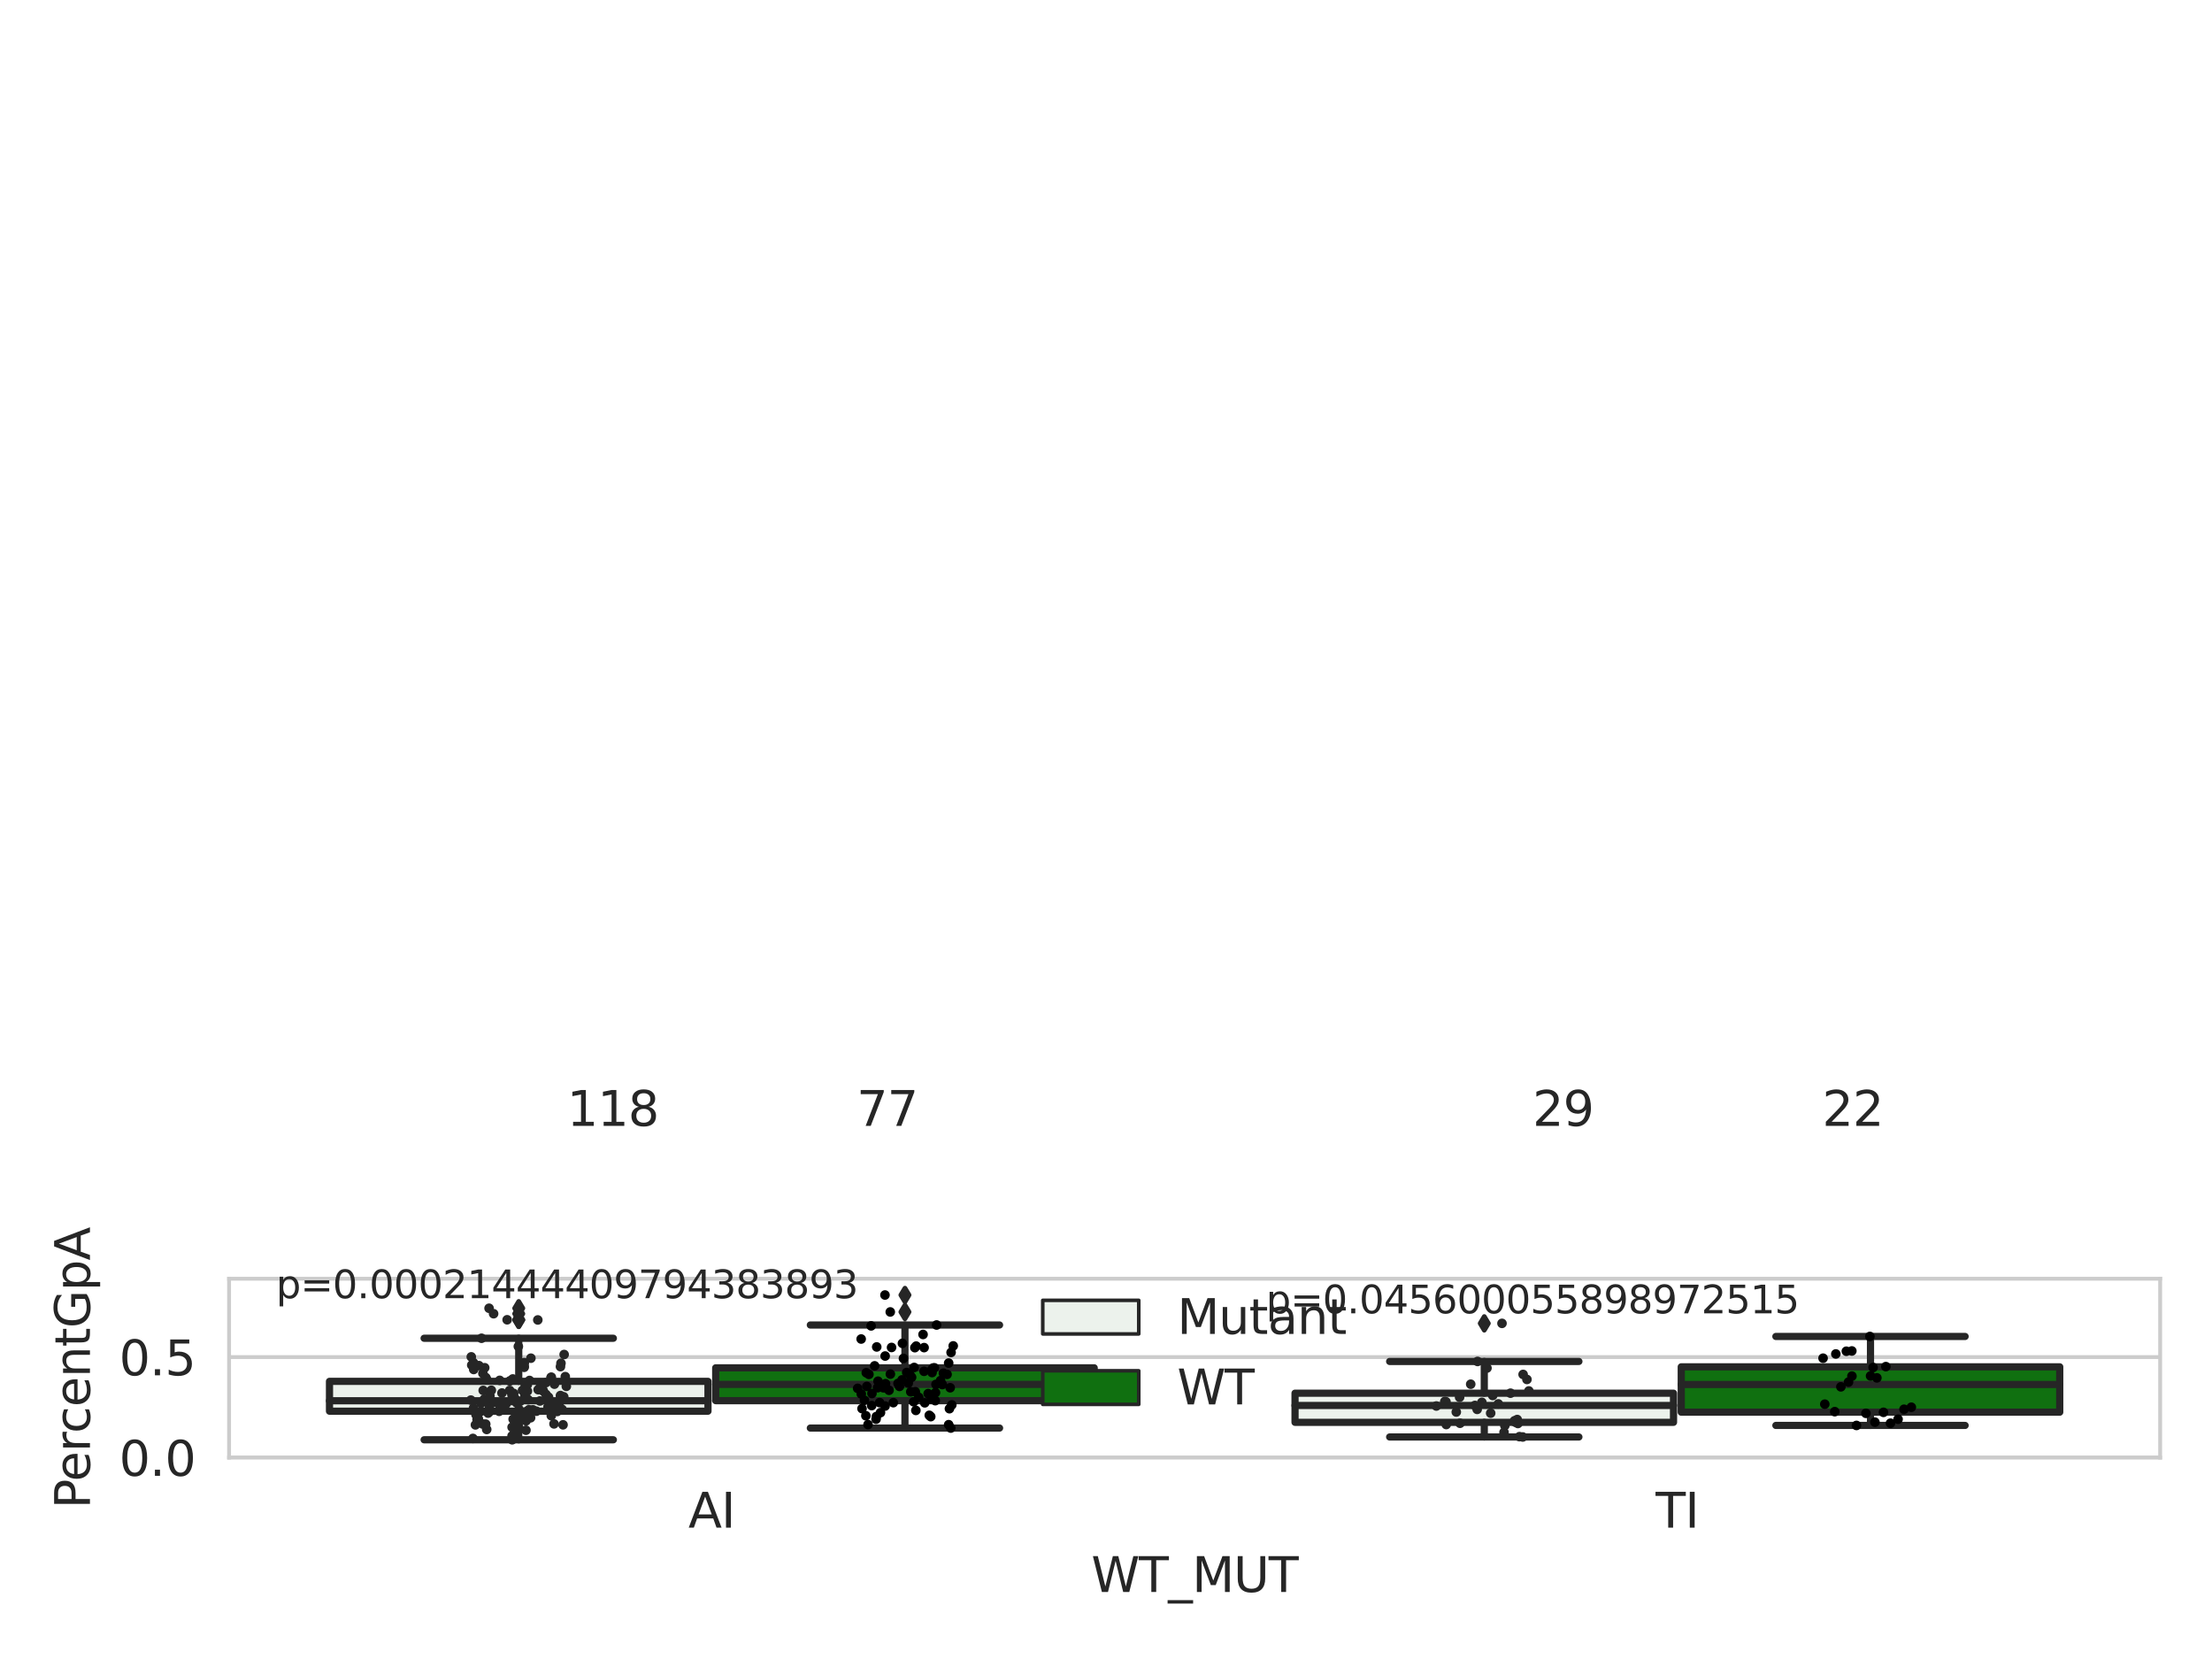 <?xml version="1.0" encoding="utf-8" standalone="no"?>
<!DOCTYPE svg PUBLIC "-//W3C//DTD SVG 1.1//EN"
  "http://www.w3.org/Graphics/SVG/1.1/DTD/svg11.dtd">
<svg xmlns:xlink="http://www.w3.org/1999/xlink" width="460.8pt" height="345.6pt" viewBox="0 0 460.8 345.6" xmlns="http://www.w3.org/2000/svg" version="1.1">
 <defs>
  <style type="text/css">*{stroke-linejoin: round; stroke-linecap: butt}</style>
 </defs>
 <g id="figure_1">
  <g id="patch_1">
   <path d="M 0 345.6 
L 460.8 345.6 
L 460.8 0 
L 0 0 
z
" style="fill: #ffffff"/>
  </g>
  <g id="axes_1">
   <g id="patch_2">
    <path d="M 47.72 303.64 
L 450 303.64 
L 450 266.388 
L 47.72 266.388 
z
" style="fill: #ffffff"/>
   </g>
   <g id="matplotlib.axis_1">
    <g id="xtick_1">
     <g id="text_1">
      <!-- AI -->
      <g style="fill: #262626" transform="translate(143.395 318.238)scale(0.1 -0.1)">
       <defs>
        <path id="DejaVuSans-41" d="M 2188 4044 
L 1331 1722 
L 3047 1722 
L 2188 4044 
z
M 1831 4666 
L 2547 4666 
L 4325 0 
L 3669 0 
L 3244 1197 
L 1141 1197 
L 716 0 
L 50 0 
L 1831 4666 
z
" transform="scale(0.016)"/>
        <path id="DejaVuSans-49" d="M 628 4666 
L 1259 4666 
L 1259 0 
L 628 0 
L 628 4666 
z
" transform="scale(0.016)"/>
       </defs>
       <use xlink:href="#DejaVuSans-41"/>
       <use xlink:href="#DejaVuSans-49" x="68.408"/>
      </g>
     </g>
    </g>
    <g id="xtick_2">
     <g id="text_2">
      <!-- TI -->
      <g style="fill: #262626" transform="translate(344.901 318.238)scale(0.1 -0.1)">
       <defs>
        <path id="DejaVuSans-54" d="M -19 4666 
L 3928 4666 
L 3928 4134 
L 2272 4134 
L 2272 0 
L 1638 0 
L 1638 4134 
L -19 4134 
L -19 4666 
z
" transform="scale(0.016)"/>
       </defs>
       <use xlink:href="#DejaVuSans-54"/>
       <use xlink:href="#DejaVuSans-49" x="61.084"/>
      </g>
     </g>
    </g>
    <g id="text_3">
     <!-- WT_MUT -->
     <g style="fill: #262626" transform="translate(227.335 331.638)scale(0.1 -0.1)">
      <defs>
       <path id="DejaVuSans-57" d="M 213 4666 
L 850 4666 
L 1831 722 
L 2809 4666 
L 3519 4666 
L 4500 722 
L 5478 4666 
L 6119 4666 
L 4947 0 
L 4153 0 
L 3169 4050 
L 2175 0 
L 1381 0 
L 213 4666 
z
" transform="scale(0.016)"/>
       <path id="DejaVuSans-5f" d="M 3263 -1063 
L 3263 -1509 
L -63 -1509 
L -63 -1063 
L 3263 -1063 
z
" transform="scale(0.016)"/>
       <path id="DejaVuSans-4d" d="M 628 4666 
L 1569 4666 
L 2759 1491 
L 3956 4666 
L 4897 4666 
L 4897 0 
L 4281 0 
L 4281 4097 
L 3078 897 
L 2444 897 
L 1241 4097 
L 1241 0 
L 628 0 
L 628 4666 
z
" transform="scale(0.016)"/>
       <path id="DejaVuSans-55" d="M 556 4666 
L 1191 4666 
L 1191 1831 
Q 1191 1081 1462 751 
Q 1734 422 2344 422 
Q 2950 422 3222 751 
Q 3494 1081 3494 1831 
L 3494 4666 
L 4128 4666 
L 4128 1753 
Q 4128 841 3676 375 
Q 3225 -91 2344 -91 
Q 1459 -91 1007 375 
Q 556 841 556 1753 
L 556 4666 
z
" transform="scale(0.016)"/>
      </defs>
      <use xlink:href="#DejaVuSans-57"/>
      <use xlink:href="#DejaVuSans-54" x="98.877"/>
      <use xlink:href="#DejaVuSans-5f" x="159.961"/>
      <use xlink:href="#DejaVuSans-4d" x="209.961"/>
      <use xlink:href="#DejaVuSans-55" x="296.24"/>
      <use xlink:href="#DejaVuSans-54" x="369.434"/>
     </g>
    </g>
   </g>
   <g id="matplotlib.axis_2">
    <g id="ytick_1">
     <g id="line2d_1">
      <path d="M 47.72 303.64 
L 450 303.64 
" clip-path="url(#pa9b029feca)" style="fill: none; stroke: #cccccc; stroke-width: 0.8; stroke-linecap: round"/>
     </g>
     <g id="text_4">
      <!-- 0.0 -->
      <g style="fill: #262626" transform="translate(24.817 307.439)scale(0.1 -0.1)">
       <defs>
        <path id="DejaVuSans-30" d="M 2034 4250 
Q 1547 4250 1301 3770 
Q 1056 3291 1056 2328 
Q 1056 1369 1301 889 
Q 1547 409 2034 409 
Q 2525 409 2770 889 
Q 3016 1369 3016 2328 
Q 3016 3291 2770 3770 
Q 2525 4250 2034 4250 
z
M 2034 4750 
Q 2819 4750 3233 4129 
Q 3647 3509 3647 2328 
Q 3647 1150 3233 529 
Q 2819 -91 2034 -91 
Q 1250 -91 836 529 
Q 422 1150 422 2328 
Q 422 3509 836 4129 
Q 1250 4750 2034 4750 
z
" transform="scale(0.016)"/>
        <path id="DejaVuSans-2e" d="M 684 794 
L 1344 794 
L 1344 0 
L 684 0 
L 684 794 
z
" transform="scale(0.016)"/>
       </defs>
       <use xlink:href="#DejaVuSans-30"/>
       <use xlink:href="#DejaVuSans-2e" x="63.623"/>
       <use xlink:href="#DejaVuSans-30" x="95.41"/>
      </g>
     </g>
    </g>
    <g id="ytick_2">
     <g id="line2d_2">
      <path d="M 47.72 282.7 
L 450 282.7 
" clip-path="url(#pa9b029feca)" style="fill: none; stroke: #cccccc; stroke-width: 0.8; stroke-linecap: round"/>
     </g>
     <g id="text_5">
      <!-- 0.5 -->
      <g style="fill: #262626" transform="translate(24.817 286.5)scale(0.1 -0.1)">
       <defs>
        <path id="DejaVuSans-35" d="M 691 4666 
L 3169 4666 
L 3169 4134 
L 1269 4134 
L 1269 2991 
Q 1406 3038 1543 3061 
Q 1681 3084 1819 3084 
Q 2600 3084 3056 2656 
Q 3513 2228 3513 1497 
Q 3513 744 3044 326 
Q 2575 -91 1722 -91 
Q 1428 -91 1123 -41 
Q 819 9 494 109 
L 494 744 
Q 775 591 1075 516 
Q 1375 441 1709 441 
Q 2250 441 2565 725 
Q 2881 1009 2881 1497 
Q 2881 1984 2565 2268 
Q 2250 2553 1709 2553 
Q 1456 2553 1204 2497 
Q 953 2441 691 2322 
L 691 4666 
z
" transform="scale(0.016)"/>
       </defs>
       <use xlink:href="#DejaVuSans-30"/>
       <use xlink:href="#DejaVuSans-2e" x="63.623"/>
       <use xlink:href="#DejaVuSans-35" x="95.41"/>
      </g>
     </g>
    </g>
    <g id="text_6">
     <!-- PercentGpA -->
     <g style="fill: #262626" transform="translate(18.737 314.29)rotate(-90)scale(0.1 -0.1)">
      <defs>
       <path id="DejaVuSans-50" d="M 1259 4147 
L 1259 2394 
L 2053 2394 
Q 2494 2394 2734 2622 
Q 2975 2850 2975 3272 
Q 2975 3691 2734 3919 
Q 2494 4147 2053 4147 
L 1259 4147 
z
M 628 4666 
L 2053 4666 
Q 2838 4666 3239 4311 
Q 3641 3956 3641 3272 
Q 3641 2581 3239 2228 
Q 2838 1875 2053 1875 
L 1259 1875 
L 1259 0 
L 628 0 
L 628 4666 
z
" transform="scale(0.016)"/>
       <path id="DejaVuSans-65" d="M 3597 1894 
L 3597 1613 
L 953 1613 
Q 991 1019 1311 708 
Q 1631 397 2203 397 
Q 2534 397 2845 478 
Q 3156 559 3463 722 
L 3463 178 
Q 3153 47 2828 -22 
Q 2503 -91 2169 -91 
Q 1331 -91 842 396 
Q 353 884 353 1716 
Q 353 2575 817 3079 
Q 1281 3584 2069 3584 
Q 2775 3584 3186 3129 
Q 3597 2675 3597 1894 
z
M 3022 2063 
Q 3016 2534 2758 2815 
Q 2500 3097 2075 3097 
Q 1594 3097 1305 2825 
Q 1016 2553 972 2059 
L 3022 2063 
z
" transform="scale(0.016)"/>
       <path id="DejaVuSans-72" d="M 2631 2963 
Q 2534 3019 2420 3045 
Q 2306 3072 2169 3072 
Q 1681 3072 1420 2755 
Q 1159 2438 1159 1844 
L 1159 0 
L 581 0 
L 581 3500 
L 1159 3500 
L 1159 2956 
Q 1341 3275 1631 3429 
Q 1922 3584 2338 3584 
Q 2397 3584 2469 3576 
Q 2541 3569 2628 3553 
L 2631 2963 
z
" transform="scale(0.016)"/>
       <path id="DejaVuSans-63" d="M 3122 3366 
L 3122 2828 
Q 2878 2963 2633 3030 
Q 2388 3097 2138 3097 
Q 1578 3097 1268 2742 
Q 959 2388 959 1747 
Q 959 1106 1268 751 
Q 1578 397 2138 397 
Q 2388 397 2633 464 
Q 2878 531 3122 666 
L 3122 134 
Q 2881 22 2623 -34 
Q 2366 -91 2075 -91 
Q 1284 -91 818 406 
Q 353 903 353 1747 
Q 353 2603 823 3093 
Q 1294 3584 2113 3584 
Q 2378 3584 2631 3529 
Q 2884 3475 3122 3366 
z
" transform="scale(0.016)"/>
       <path id="DejaVuSans-6e" d="M 3513 2113 
L 3513 0 
L 2938 0 
L 2938 2094 
Q 2938 2591 2744 2837 
Q 2550 3084 2163 3084 
Q 1697 3084 1428 2787 
Q 1159 2491 1159 1978 
L 1159 0 
L 581 0 
L 581 3500 
L 1159 3500 
L 1159 2956 
Q 1366 3272 1645 3428 
Q 1925 3584 2291 3584 
Q 2894 3584 3203 3211 
Q 3513 2838 3513 2113 
z
" transform="scale(0.016)"/>
       <path id="DejaVuSans-74" d="M 1172 4494 
L 1172 3500 
L 2356 3500 
L 2356 3053 
L 1172 3053 
L 1172 1153 
Q 1172 725 1289 603 
Q 1406 481 1766 481 
L 2356 481 
L 2356 0 
L 1766 0 
Q 1100 0 847 248 
Q 594 497 594 1153 
L 594 3053 
L 172 3053 
L 172 3500 
L 594 3500 
L 594 4494 
L 1172 4494 
z
" transform="scale(0.016)"/>
       <path id="DejaVuSans-47" d="M 3809 666 
L 3809 1919 
L 2778 1919 
L 2778 2438 
L 4434 2438 
L 4434 434 
Q 4069 175 3628 42 
Q 3188 -91 2688 -91 
Q 1594 -91 976 548 
Q 359 1188 359 2328 
Q 359 3472 976 4111 
Q 1594 4750 2688 4750 
Q 3144 4750 3555 4637 
Q 3966 4525 4313 4306 
L 4313 3634 
Q 3963 3931 3569 4081 
Q 3175 4231 2741 4231 
Q 1884 4231 1454 3753 
Q 1025 3275 1025 2328 
Q 1025 1384 1454 906 
Q 1884 428 2741 428 
Q 3075 428 3337 486 
Q 3600 544 3809 666 
z
" transform="scale(0.016)"/>
       <path id="DejaVuSans-70" d="M 1159 525 
L 1159 -1331 
L 581 -1331 
L 581 3500 
L 1159 3500 
L 1159 2969 
Q 1341 3281 1617 3432 
Q 1894 3584 2278 3584 
Q 2916 3584 3314 3078 
Q 3713 2572 3713 1747 
Q 3713 922 3314 415 
Q 2916 -91 2278 -91 
Q 1894 -91 1617 61 
Q 1341 213 1159 525 
z
M 3116 1747 
Q 3116 2381 2855 2742 
Q 2594 3103 2138 3103 
Q 1681 3103 1420 2742 
Q 1159 2381 1159 1747 
Q 1159 1113 1420 752 
Q 1681 391 2138 391 
Q 2594 391 2855 752 
Q 3116 1113 3116 1747 
z
" transform="scale(0.016)"/>
      </defs>
      <use xlink:href="#DejaVuSans-50"/>
      <use xlink:href="#DejaVuSans-65" x="56.678"/>
      <use xlink:href="#DejaVuSans-72" x="118.201"/>
      <use xlink:href="#DejaVuSans-63" x="157.064"/>
      <use xlink:href="#DejaVuSans-65" x="212.045"/>
      <use xlink:href="#DejaVuSans-6e" x="273.568"/>
      <use xlink:href="#DejaVuSans-74" x="336.947"/>
      <use xlink:href="#DejaVuSans-47" x="376.156"/>
      <use xlink:href="#DejaVuSans-70" x="453.646"/>
      <use xlink:href="#DejaVuSans-41" x="517.123"/>
     </g>
    </g>
   </g>
   <g id="patch_3">
    <path d="M 68.639 293.977 
L 147.485 293.977 
L 147.485 287.76 
L 68.639 287.76 
L 68.639 293.977 
z
" clip-path="url(#pa9b029feca)" style="fill: #ecf2ec; stroke: #262626; stroke-width: 1.5; stroke-linejoin: miter"/>
   </g>
   <g id="patch_4">
    <path d="M 149.095 291.784 
L 227.941 291.784 
L 227.941 284.942 
L 149.095 284.942 
L 149.095 291.784 
z
" clip-path="url(#pa9b029feca)" style="fill: #107010; stroke: #262626; stroke-width: 1.5; stroke-linejoin: miter"/>
   </g>
   <g id="patch_5">
    <path d="M 269.779 296.295 
L 348.625 296.295 
L 348.625 290.227 
L 269.779 290.227 
L 269.779 296.295 
z
" clip-path="url(#pa9b029feca)" style="fill: #ecf2ec; stroke: #262626; stroke-width: 1.5; stroke-linejoin: miter"/>
   </g>
   <g id="patch_6">
    <path d="M 350.235 294.18 
L 429.081 294.18 
L 429.081 284.736 
L 350.235 284.736 
L 350.235 294.18 
z
" clip-path="url(#pa9b029feca)" style="fill: #107010; stroke: #262626; stroke-width: 1.5; stroke-linejoin: miter"/>
   </g>
   <g id="patch_7">
    <path d="M 148.29 303.64 
L 148.29 303.64 
L 148.29 303.64 
L 148.29 303.64 
z
" clip-path="url(#pa9b029feca)" style="fill: #ecf2ec; stroke: #262626; stroke-width: 0.75; stroke-linejoin: miter"/>
   </g>
   <g id="patch_8">
    <path d="M 148.29 303.64 
L 148.29 303.64 
L 148.29 303.64 
L 148.29 303.64 
z
" clip-path="url(#pa9b029feca)" style="fill: #107010; stroke: #262626; stroke-width: 0.75; stroke-linejoin: miter"/>
   </g>
   <g id="PathCollection_1"/>
   <g id="PathCollection_2"/>
   <g id="line2d_3">
    <path d="M 108.062 293.977 
L 108.062 299.932 
" clip-path="url(#pa9b029feca)" style="fill: none; stroke: #262626; stroke-width: 1.5; stroke-linecap: round"/>
   </g>
   <g id="line2d_4">
    <path d="M 108.062 287.76 
L 108.062 278.784 
" clip-path="url(#pa9b029feca)" style="fill: none; stroke: #262626; stroke-width: 1.5; stroke-linecap: round"/>
   </g>
   <g id="line2d_5">
    <path d="M 88.35 299.932 
L 127.774 299.932 
" clip-path="url(#pa9b029feca)" style="fill: none; stroke: #262626; stroke-width: 1.5; stroke-linecap: round"/>
   </g>
   <g id="line2d_6">
    <path d="M 88.35 278.784 
L 127.774 278.784 
" clip-path="url(#pa9b029feca)" style="fill: none; stroke: #262626; stroke-width: 1.5; stroke-linecap: round"/>
   </g>
   <g id="line2d_7">
    <defs>
     <path id="meadfb14f4c" d="M -0 1.414 
L 0.849 0 
L 0 -1.414 
L -0.849 -0 
z
" style="stroke: #262626; stroke-linejoin: miter"/>
    </defs>
    <g clip-path="url(#pa9b029feca)">
     <use xlink:href="#meadfb14f4c" x="108.062" y="274.933" style="fill: #262626; stroke: #262626; stroke-linejoin: miter"/>
     <use xlink:href="#meadfb14f4c" x="108.062" y="273.671" style="fill: #262626; stroke: #262626; stroke-linejoin: miter"/>
     <use xlink:href="#meadfb14f4c" x="108.062" y="272.532" style="fill: #262626; stroke: #262626; stroke-linejoin: miter"/>
     <use xlink:href="#meadfb14f4c" x="108.062" y="274.969" style="fill: #262626; stroke: #262626; stroke-linejoin: miter"/>
    </g>
   </g>
   <g id="line2d_8">
    <path d="M 188.518 291.784 
L 188.518 297.49 
" clip-path="url(#pa9b029feca)" style="fill: none; stroke: #262626; stroke-width: 1.5; stroke-linecap: round"/>
   </g>
   <g id="line2d_9">
    <path d="M 188.518 284.942 
L 188.518 276.022 
" clip-path="url(#pa9b029feca)" style="fill: none; stroke: #262626; stroke-width: 1.5; stroke-linecap: round"/>
   </g>
   <g id="line2d_10">
    <path d="M 168.806 297.49 
L 208.23 297.49 
" clip-path="url(#pa9b029feca)" style="fill: none; stroke: #262626; stroke-width: 1.5; stroke-linecap: round"/>
   </g>
   <g id="line2d_11">
    <path d="M 168.806 276.022 
L 208.23 276.022 
" clip-path="url(#pa9b029feca)" style="fill: none; stroke: #262626; stroke-width: 1.5; stroke-linecap: round"/>
   </g>
   <g id="line2d_12">
    <g clip-path="url(#pa9b029feca)">
     <use xlink:href="#meadfb14f4c" x="188.518" y="273.302" style="fill: #262626; stroke: #262626; stroke-linejoin: miter"/>
     <use xlink:href="#meadfb14f4c" x="188.518" y="269.774" style="fill: #262626; stroke: #262626; stroke-linejoin: miter"/>
    </g>
   </g>
   <g id="line2d_13">
    <path d="M 309.202 296.295 
L 309.202 299.347 
" clip-path="url(#pa9b029feca)" style="fill: none; stroke: #262626; stroke-width: 1.5; stroke-linecap: round"/>
   </g>
   <g id="line2d_14">
    <path d="M 309.202 290.227 
L 309.202 283.615 
" clip-path="url(#pa9b029feca)" style="fill: none; stroke: #262626; stroke-width: 1.5; stroke-linecap: round"/>
   </g>
   <g id="line2d_15">
    <path d="M 289.49 299.347 
L 328.914 299.347 
" clip-path="url(#pa9b029feca)" style="fill: none; stroke: #262626; stroke-width: 1.5; stroke-linecap: round"/>
   </g>
   <g id="line2d_16">
    <path d="M 289.49 283.615 
L 328.914 283.615 
" clip-path="url(#pa9b029feca)" style="fill: none; stroke: #262626; stroke-width: 1.5; stroke-linecap: round"/>
   </g>
   <g id="line2d_17">
    <g clip-path="url(#pa9b029feca)">
     <use xlink:href="#meadfb14f4c" x="309.202" y="275.682" style="fill: #262626; stroke: #262626; stroke-linejoin: miter"/>
    </g>
   </g>
   <g id="line2d_18">
    <path d="M 389.658 294.18 
L 389.658 296.943 
" clip-path="url(#pa9b029feca)" style="fill: none; stroke: #262626; stroke-width: 1.5; stroke-linecap: round"/>
   </g>
   <g id="line2d_19">
    <path d="M 389.658 284.736 
L 389.658 278.41 
" clip-path="url(#pa9b029feca)" style="fill: none; stroke: #262626; stroke-width: 1.5; stroke-linecap: round"/>
   </g>
   <g id="line2d_20">
    <path d="M 369.946 296.943 
L 409.37 296.943 
" clip-path="url(#pa9b029feca)" style="fill: none; stroke: #262626; stroke-width: 1.5; stroke-linecap: round"/>
   </g>
   <g id="line2d_21">
    <path d="M 369.946 278.41 
L 409.37 278.41 
" clip-path="url(#pa9b029feca)" style="fill: none; stroke: #262626; stroke-width: 1.5; stroke-linecap: round"/>
   </g>
   <g id="line2d_22"/>
   <g id="line2d_23">
    <path d="M 68.639 291.803 
L 147.485 291.803 
" clip-path="url(#pa9b029feca)" style="fill: none; stroke: #262626; stroke-width: 1.5; stroke-linecap: round"/>
   </g>
   <g id="line2d_24">
    <path d="M 149.095 288.39 
L 227.941 288.39 
" clip-path="url(#pa9b029feca)" style="fill: none; stroke: #262626; stroke-width: 1.5; stroke-linecap: round"/>
   </g>
   <g id="line2d_25">
    <path d="M 269.779 292.781 
L 348.625 292.781 
" clip-path="url(#pa9b029feca)" style="fill: none; stroke: #262626; stroke-width: 1.5; stroke-linecap: round"/>
   </g>
   <g id="line2d_26">
    <path d="M 350.235 288.409 
L 429.081 288.409 
" clip-path="url(#pa9b029feca)" style="fill: none; stroke: #262626; stroke-width: 1.5; stroke-linecap: round"/>
   </g>
   <g id="patch_9">
    <path d="M 47.72 303.64 
L 47.72 266.388 
" style="fill: none; stroke: #cccccc; stroke-width: 0.8; stroke-linejoin: miter; stroke-linecap: square"/>
   </g>
   <g id="patch_10">
    <path d="M 450 303.64 
L 450 266.388 
" style="fill: none; stroke: #cccccc; stroke-width: 0.8; stroke-linejoin: miter; stroke-linecap: square"/>
   </g>
   <g id="patch_11">
    <path d="M 47.72 303.64 
L 450 303.64 
" style="fill: none; stroke: #cccccc; stroke-width: 0.8; stroke-linejoin: miter; stroke-linecap: square"/>
   </g>
   <g id="patch_12">
    <path d="M 47.72 266.388 
L 450 266.388 
" style="fill: none; stroke: #cccccc; stroke-width: 0.8; stroke-linejoin: miter; stroke-linecap: square"/>
   </g>
   <g id="PathCollection_3">
    <defs>
     <path id="C0_0_c5a1acebae" d="M 0 1 
C 0.265 1 0.52 0.895 0.707 0.707 
C 0.895 0.52 1 0.265 1 -0 
C 1 -0.265 0.895 -0.52 0.707 -0.707 
C 0.52 -0.895 0.265 -1 0 -1 
C -0.265 -1 -0.52 -0.895 -0.707 -0.707 
C -0.895 -0.52 -1 -0.265 -1 0 
C -1 0.265 -0.895 0.52 -0.707 0.707 
C -0.52 0.895 -0.265 1 0 1 
z
"/>
    </defs>
    <g clip-path="url(#pa9b029feca)">
     <use xlink:href="#C0_0_c5a1acebae" x="108.156" y="293.649" style="fill: #262626"/>
    </g>
    <g clip-path="url(#pa9b029feca)">
     <use xlink:href="#C0_0_c5a1acebae" x="115.679" y="292.299" style="fill: #262626"/>
    </g>
    <g clip-path="url(#pa9b029feca)">
     <use xlink:href="#C0_0_c5a1acebae" x="109.601" y="295.98" style="fill: #262626"/>
    </g>
    <g clip-path="url(#pa9b029feca)">
     <use xlink:href="#C0_0_c5a1acebae" x="101.39" y="297.783" style="fill: #262626"/>
    </g>
    <g clip-path="url(#pa9b029feca)">
     <use xlink:href="#C0_0_c5a1acebae" x="113.736" y="290.486" style="fill: #262626"/>
    </g>
    <g clip-path="url(#pa9b029feca)">
     <use xlink:href="#C0_0_c5a1acebae" x="99.651" y="295.585" style="fill: #262626"/>
    </g>
    <g clip-path="url(#pa9b029feca)">
     <use xlink:href="#C0_0_c5a1acebae" x="98.519" y="299.65" style="fill: #262626"/>
    </g>
    <g clip-path="url(#pa9b029feca)">
     <use xlink:href="#C0_0_c5a1acebae" x="106.681" y="297.313" style="fill: #262626"/>
    </g>
    <g clip-path="url(#pa9b029feca)">
     <use xlink:href="#C0_0_c5a1acebae" x="115.901" y="293.526" style="fill: #262626"/>
    </g>
    <g clip-path="url(#pa9b029feca)">
     <use xlink:href="#C0_0_c5a1acebae" x="107.982" y="280.486" style="fill: #262626"/>
    </g>
    <g clip-path="url(#pa9b029feca)">
     <use xlink:href="#C0_0_c5a1acebae" x="107.749" y="292.314" style="fill: #262626"/>
    </g>
    <g clip-path="url(#pa9b029feca)">
     <use xlink:href="#C0_0_c5a1acebae" x="101.677" y="294.377" style="fill: #262626"/>
    </g>
    <g clip-path="url(#pa9b029feca)">
     <use xlink:href="#C0_0_c5a1acebae" x="116.46" y="292.751" style="fill: #262626"/>
    </g>
    <g clip-path="url(#pa9b029feca)">
     <use xlink:href="#C0_0_c5a1acebae" x="104.018" y="292.395" style="fill: #262626"/>
    </g>
    <g clip-path="url(#pa9b029feca)">
     <use xlink:href="#C0_0_c5a1acebae" x="104.156" y="293.486" style="fill: #262626"/>
    </g>
    <g clip-path="url(#pa9b029feca)">
     <use xlink:href="#C0_0_c5a1acebae" x="99.381" y="295.679" style="fill: #262626"/>
    </g>
    <g clip-path="url(#pa9b029feca)">
     <use xlink:href="#C0_0_c5a1acebae" x="109.03" y="295.451" style="fill: #262626"/>
    </g>
    <g clip-path="url(#pa9b029feca)">
     <use xlink:href="#C0_0_c5a1acebae" x="109.749" y="294.002" style="fill: #262626"/>
    </g>
    <g clip-path="url(#pa9b029feca)">
     <use xlink:href="#C0_0_c5a1acebae" x="109.196" y="284.632" style="fill: #262626"/>
    </g>
    <g clip-path="url(#pa9b029feca)">
     <use xlink:href="#C0_0_c5a1acebae" x="116.808" y="290.945" style="fill: #262626"/>
    </g>
    <g clip-path="url(#pa9b029feca)">
     <use xlink:href="#C0_0_c5a1acebae" x="106.661" y="290.614" style="fill: #262626"/>
    </g>
    <g clip-path="url(#pa9b029feca)">
     <use xlink:href="#C0_0_c5a1acebae" x="110.311" y="287.576" style="fill: #262626"/>
    </g>
    <g clip-path="url(#pa9b029feca)">
     <use xlink:href="#C0_0_c5a1acebae" x="112.109" y="289.492" style="fill: #262626"/>
    </g>
    <g clip-path="url(#pa9b029feca)">
     <use xlink:href="#C0_0_c5a1acebae" x="102.352" y="289.62" style="fill: #262626"/>
    </g>
    <g clip-path="url(#pa9b029feca)">
     <use xlink:href="#C0_0_c5a1acebae" x="114.844" y="294.911" style="fill: #262626"/>
    </g>
    <g clip-path="url(#pa9b029feca)">
     <use xlink:href="#C0_0_c5a1acebae" x="117.521" y="282.168" style="fill: #262626"/>
    </g>
    <g clip-path="url(#pa9b029feca)">
     <use xlink:href="#C0_0_c5a1acebae" x="116.758" y="290.714" style="fill: #262626"/>
    </g>
    <g clip-path="url(#pa9b029feca)">
     <use xlink:href="#C0_0_c5a1acebae" x="110.201" y="293.675" style="fill: #262626"/>
    </g>
    <g clip-path="url(#pa9b029feca)">
     <use xlink:href="#C0_0_c5a1acebae" x="98.175" y="282.656" style="fill: #262626"/>
    </g>
    <g clip-path="url(#pa9b029feca)">
     <use xlink:href="#C0_0_c5a1acebae" x="100.976" y="284.924" style="fill: #262626"/>
    </g>
    <g clip-path="url(#pa9b029feca)">
     <use xlink:href="#C0_0_c5a1acebae" x="117.093" y="293.598" style="fill: #262626"/>
    </g>
    <g clip-path="url(#pa9b029feca)">
     <use xlink:href="#C0_0_c5a1acebae" x="115.501" y="288.345" style="fill: #262626"/>
    </g>
    <g clip-path="url(#pa9b029feca)">
     <use xlink:href="#C0_0_c5a1acebae" x="110.287" y="293.84" style="fill: #262626"/>
    </g>
    <g clip-path="url(#pa9b029feca)">
     <use xlink:href="#C0_0_c5a1acebae" x="103.98" y="294.001" style="fill: #262626"/>
    </g>
    <g clip-path="url(#pa9b029feca)">
     <use xlink:href="#C0_0_c5a1acebae" x="115.362" y="292.296" style="fill: #262626"/>
    </g>
    <g clip-path="url(#pa9b029feca)">
     <use xlink:href="#C0_0_c5a1acebae" x="114.263" y="291.054" style="fill: #262626"/>
    </g>
    <g clip-path="url(#pa9b029feca)">
     <use xlink:href="#C0_0_c5a1acebae" x="98.683" y="285.288" style="fill: #262626"/>
    </g>
    <g clip-path="url(#pa9b029feca)">
     <use xlink:href="#C0_0_c5a1acebae" x="114.789" y="286.979" style="fill: #262626"/>
    </g>
    <g clip-path="url(#pa9b029feca)">
     <use xlink:href="#C0_0_c5a1acebae" x="112.645" y="288.533" style="fill: #262626"/>
    </g>
    <g clip-path="url(#pa9b029feca)">
     <use xlink:href="#C0_0_c5a1acebae" x="105.42" y="292.468" style="fill: #262626"/>
    </g>
    <g clip-path="url(#pa9b029feca)">
     <use xlink:href="#C0_0_c5a1acebae" x="116.089" y="294.035" style="fill: #262626"/>
    </g>
    <g clip-path="url(#pa9b029feca)">
     <use xlink:href="#C0_0_c5a1acebae" x="107.976" y="296.979" style="fill: #262626"/>
    </g>
    <g clip-path="url(#pa9b029feca)">
     <use xlink:href="#C0_0_c5a1acebae" x="109.362" y="290.719" style="fill: #262626"/>
    </g>
    <g clip-path="url(#pa9b029feca)">
     <use xlink:href="#C0_0_c5a1acebae" x="100.31" y="278.784" style="fill: #262626"/>
    </g>
    <g clip-path="url(#pa9b029feca)">
     <use xlink:href="#C0_0_c5a1acebae" x="115.412" y="296.621" style="fill: #262626"/>
    </g>
    <g clip-path="url(#pa9b029feca)">
     <use xlink:href="#C0_0_c5a1acebae" x="115.153" y="292.834" style="fill: #262626"/>
    </g>
    <g clip-path="url(#pa9b029feca)">
     <use xlink:href="#C0_0_c5a1acebae" x="100.193" y="294.009" style="fill: #262626"/>
    </g>
    <g clip-path="url(#pa9b029feca)">
     <use xlink:href="#C0_0_c5a1acebae" x="102.13" y="293.962" style="fill: #262626"/>
    </g>
    <g clip-path="url(#pa9b029feca)">
     <use xlink:href="#C0_0_c5a1acebae" x="107.651" y="298.79" style="fill: #262626"/>
    </g>
    <g clip-path="url(#pa9b029feca)">
     <use xlink:href="#C0_0_c5a1acebae" x="106.675" y="299.123" style="fill: #262626"/>
    </g>
    <g clip-path="url(#pa9b029feca)">
     <use xlink:href="#C0_0_c5a1acebae" x="99.778" y="284.485" style="fill: #262626"/>
    </g>
    <g clip-path="url(#pa9b029feca)">
     <use xlink:href="#C0_0_c5a1acebae" x="105.648" y="274.933" style="fill: #262626"/>
    </g>
    <g clip-path="url(#pa9b029feca)">
     <use xlink:href="#C0_0_c5a1acebae" x="113.75" y="288.019" style="fill: #262626"/>
    </g>
    <g clip-path="url(#pa9b029feca)">
     <use xlink:href="#C0_0_c5a1acebae" x="106.898" y="295.645" style="fill: #262626"/>
    </g>
    <g clip-path="url(#pa9b029feca)">
     <use xlink:href="#C0_0_c5a1acebae" x="114.856" y="286.894" style="fill: #262626"/>
    </g>
    <g clip-path="url(#pa9b029feca)">
     <use xlink:href="#C0_0_c5a1acebae" x="99.414" y="294.884" style="fill: #262626"/>
    </g>
    <g clip-path="url(#pa9b029feca)">
     <use xlink:href="#C0_0_c5a1acebae" x="104.096" y="287.552" style="fill: #262626"/>
    </g>
    <g clip-path="url(#pa9b029feca)">
     <use xlink:href="#C0_0_c5a1acebae" x="99.154" y="294.699" style="fill: #262626"/>
    </g>
    <g clip-path="url(#pa9b029feca)">
     <use xlink:href="#C0_0_c5a1acebae" x="107.012" y="290.273" style="fill: #262626"/>
    </g>
    <g clip-path="url(#pa9b029feca)">
     <use xlink:href="#C0_0_c5a1acebae" x="112.477" y="291.849" style="fill: #262626"/>
    </g>
    <g clip-path="url(#pa9b029feca)">
     <use xlink:href="#C0_0_c5a1acebae" x="106.825" y="287.264" style="fill: #262626"/>
    </g>
    <g clip-path="url(#pa9b029feca)">
     <use xlink:href="#C0_0_c5a1acebae" x="117.76" y="286.78" style="fill: #262626"/>
    </g>
    <g clip-path="url(#pa9b029feca)">
     <use xlink:href="#C0_0_c5a1acebae" x="116.859" y="283.992" style="fill: #262626"/>
    </g>
    <g clip-path="url(#pa9b029feca)">
     <use xlink:href="#C0_0_c5a1acebae" x="113.107" y="289.747" style="fill: #262626"/>
    </g>
    <g clip-path="url(#pa9b029feca)">
     <use xlink:href="#C0_0_c5a1acebae" x="99.042" y="296.829" style="fill: #262626"/>
    </g>
    <g clip-path="url(#pa9b029feca)">
     <use xlink:href="#C0_0_c5a1acebae" x="100.601" y="286.117" style="fill: #262626"/>
    </g>
    <g clip-path="url(#pa9b029feca)">
     <use xlink:href="#C0_0_c5a1acebae" x="98.088" y="291.667" style="fill: #262626"/>
    </g>
    <g clip-path="url(#pa9b029feca)">
     <use xlink:href="#C0_0_c5a1acebae" x="110.594" y="282.937" style="fill: #262626"/>
    </g>
    <g clip-path="url(#pa9b029feca)">
     <use xlink:href="#C0_0_c5a1acebae" x="117.29" y="296.815" style="fill: #262626"/>
    </g>
    <g clip-path="url(#pa9b029feca)">
     <use xlink:href="#C0_0_c5a1acebae" x="116.1" y="293.125" style="fill: #262626"/>
    </g>
    <g clip-path="url(#pa9b029feca)">
     <use xlink:href="#C0_0_c5a1acebae" x="109.187" y="284.834" style="fill: #262626"/>
    </g>
    <g clip-path="url(#pa9b029feca)">
     <use xlink:href="#C0_0_c5a1acebae" x="107.521" y="295.01" style="fill: #262626"/>
    </g>
    <g clip-path="url(#pa9b029feca)">
     <use xlink:href="#C0_0_c5a1acebae" x="101.929" y="292.96" style="fill: #262626"/>
    </g>
    <g clip-path="url(#pa9b029feca)">
     <use xlink:href="#C0_0_c5a1acebae" x="107.629" y="295.87" style="fill: #262626"/>
    </g>
    <g clip-path="url(#pa9b029feca)">
     <use xlink:href="#C0_0_c5a1acebae" x="102.827" y="273.671" style="fill: #262626"/>
    </g>
    <g clip-path="url(#pa9b029feca)">
     <use xlink:href="#C0_0_c5a1acebae" x="102.994" y="292.13" style="fill: #262626"/>
    </g>
    <g clip-path="url(#pa9b029feca)">
     <use xlink:href="#C0_0_c5a1acebae" x="98.274" y="284.373" style="fill: #262626"/>
    </g>
    <g clip-path="url(#pa9b029feca)">
     <use xlink:href="#C0_0_c5a1acebae" x="111.753" y="293.982" style="fill: #262626"/>
    </g>
    <g clip-path="url(#pa9b029feca)">
     <use xlink:href="#C0_0_c5a1acebae" x="107.275" y="291.349" style="fill: #262626"/>
    </g>
    <g clip-path="url(#pa9b029feca)">
     <use xlink:href="#C0_0_c5a1acebae" x="101.387" y="287.382" style="fill: #262626"/>
    </g>
    <g clip-path="url(#pa9b029feca)">
     <use xlink:href="#C0_0_c5a1acebae" x="109.22" y="283.866" style="fill: #262626"/>
    </g>
    <g clip-path="url(#pa9b029feca)">
     <use xlink:href="#C0_0_c5a1acebae" x="116.755" y="284.696" style="fill: #262626"/>
    </g>
    <g clip-path="url(#pa9b029feca)">
     <use xlink:href="#C0_0_c5a1acebae" x="106.18" y="289.652" style="fill: #262626"/>
    </g>
    <g clip-path="url(#pa9b029feca)">
     <use xlink:href="#C0_0_c5a1acebae" x="100.66" y="289.651" style="fill: #262626"/>
    </g>
    <g clip-path="url(#pa9b029feca)">
     <use xlink:href="#C0_0_c5a1acebae" x="104.483" y="292.404" style="fill: #262626"/>
    </g>
    <g clip-path="url(#pa9b029feca)">
     <use xlink:href="#C0_0_c5a1acebae" x="115.666" y="292.725" style="fill: #262626"/>
    </g>
    <g clip-path="url(#pa9b029feca)">
     <use xlink:href="#C0_0_c5a1acebae" x="98.64" y="283.885" style="fill: #262626"/>
    </g>
    <g clip-path="url(#pa9b029feca)">
     <use xlink:href="#C0_0_c5a1acebae" x="101.885" y="272.532" style="fill: #262626"/>
    </g>
    <g clip-path="url(#pa9b029feca)">
     <use xlink:href="#C0_0_c5a1acebae" x="104.57" y="290.187" style="fill: #262626"/>
    </g>
    <g clip-path="url(#pa9b029feca)">
     <use xlink:href="#C0_0_c5a1acebae" x="106.199" y="287.674" style="fill: #262626"/>
    </g>
    <g clip-path="url(#pa9b029feca)">
     <use xlink:href="#C0_0_c5a1acebae" x="101.212" y="286.982" style="fill: #262626"/>
    </g>
    <g clip-path="url(#pa9b029feca)">
     <use xlink:href="#C0_0_c5a1acebae" x="106.558" y="291.756" style="fill: #262626"/>
    </g>
    <g clip-path="url(#pa9b029feca)">
     <use xlink:href="#C0_0_c5a1acebae" x="114.204" y="293.074" style="fill: #262626"/>
    </g>
    <g clip-path="url(#pa9b029feca)">
     <use xlink:href="#C0_0_c5a1acebae" x="100.548" y="296.647" style="fill: #262626"/>
    </g>
    <g clip-path="url(#pa9b029feca)">
     <use xlink:href="#C0_0_c5a1acebae" x="112.034" y="274.969" style="fill: #262626"/>
    </g>
    <g clip-path="url(#pa9b029feca)">
     <use xlink:href="#C0_0_c5a1acebae" x="107.614" y="292.191" style="fill: #262626"/>
    </g>
    <g clip-path="url(#pa9b029feca)">
     <use xlink:href="#C0_0_c5a1acebae" x="100.205" y="292.321" style="fill: #262626"/>
    </g>
    <g clip-path="url(#pa9b029feca)">
     <use xlink:href="#C0_0_c5a1acebae" x="106.697" y="299.932" style="fill: #262626"/>
    </g>
    <g clip-path="url(#pa9b029feca)">
     <use xlink:href="#C0_0_c5a1acebae" x="114.178" y="293.077" style="fill: #262626"/>
    </g>
    <g clip-path="url(#pa9b029feca)">
     <use xlink:href="#C0_0_c5a1acebae" x="102.058" y="290.777" style="fill: #262626"/>
    </g>
    <g clip-path="url(#pa9b029feca)">
     <use xlink:href="#C0_0_c5a1acebae" x="117.438" y="290.986" style="fill: #262626"/>
    </g>
    <g clip-path="url(#pa9b029feca)">
     <use xlink:href="#C0_0_c5a1acebae" x="109.415" y="288.594" style="fill: #262626"/>
    </g>
    <g clip-path="url(#pa9b029feca)">
     <use xlink:href="#C0_0_c5a1acebae" x="108.847" y="289.643" style="fill: #262626"/>
    </g>
    <g clip-path="url(#pa9b029feca)">
     <use xlink:href="#C0_0_c5a1acebae" x="100.884" y="291.481" style="fill: #262626"/>
    </g>
    <g clip-path="url(#pa9b029feca)">
     <use xlink:href="#C0_0_c5a1acebae" x="111.015" y="293.693" style="fill: #262626"/>
    </g>
    <g clip-path="url(#pa9b029feca)">
     <use xlink:href="#C0_0_c5a1acebae" x="108.375" y="291.897" style="fill: #262626"/>
    </g>
    <g clip-path="url(#pa9b029feca)">
     <use xlink:href="#C0_0_c5a1acebae" x="110.537" y="295.346" style="fill: #262626"/>
    </g>
    <g clip-path="url(#pa9b029feca)">
     <use xlink:href="#C0_0_c5a1acebae" x="98.647" y="293.327" style="fill: #262626"/>
    </g>
    <g clip-path="url(#pa9b029feca)">
     <use xlink:href="#C0_0_c5a1acebae" x="109.871" y="289.796" style="fill: #262626"/>
    </g>
    <g clip-path="url(#pa9b029feca)">
     <use xlink:href="#C0_0_c5a1acebae" x="116.348" y="293.339" style="fill: #262626"/>
    </g>
    <g clip-path="url(#pa9b029feca)">
     <use xlink:href="#C0_0_c5a1acebae" x="117.977" y="288.801" style="fill: #262626"/>
    </g>
    <g clip-path="url(#pa9b029feca)">
     <use xlink:href="#C0_0_c5a1acebae" x="101.189" y="296.671" style="fill: #262626"/>
    </g>
    <g clip-path="url(#pa9b029feca)">
     <use xlink:href="#C0_0_c5a1acebae" x="110.026" y="291.578" style="fill: #262626"/>
    </g>
    <g clip-path="url(#pa9b029feca)">
     <use xlink:href="#C0_0_c5a1acebae" x="109.569" y="297.94" style="fill: #262626"/>
    </g>
    <g clip-path="url(#pa9b029feca)">
     <use xlink:href="#C0_0_c5a1acebae" x="116.452" y="292.274" style="fill: #262626"/>
    </g>
    <g clip-path="url(#pa9b029feca)">
     <use xlink:href="#C0_0_c5a1acebae" x="109.851" y="288.465" style="fill: #262626"/>
    </g>
    <g clip-path="url(#pa9b029feca)">
     <use xlink:href="#C0_0_c5a1acebae" x="109.155" y="283.902" style="fill: #262626"/>
    </g>
    <g clip-path="url(#pa9b029feca)">
     <use xlink:href="#C0_0_c5a1acebae" x="113.167" y="289.692" style="fill: #262626"/>
    </g>
   </g>
   <g id="PathCollection_4">
    <defs>
     <path id="C1_0_2ad010b2ca" d="M 0 1 
C 0.265 1 0.52 0.895 0.707 0.707 
C 0.895 0.52 1 0.265 1 -0 
C 1 -0.265 0.895 -0.52 0.707 -0.707 
C 0.52 -0.895 0.265 -1 0 -1 
C -0.265 -1 -0.52 -0.895 -0.707 -0.707 
C -0.895 -0.52 -1 -0.265 -1 0 
C -1 0.265 -0.895 0.52 -0.707 0.707 
C -0.52 0.895 -0.265 1 0 1 
z
"/>
    </defs>
    <g clip-path="url(#pa9b029feca)">
     <use xlink:href="#C1_0_2ad010b2ca" x="197.626" y="283.95"/>
    </g>
    <g clip-path="url(#pa9b029feca)">
     <use xlink:href="#C1_0_2ad010b2ca" x="182.638" y="280.593"/>
    </g>
    <g clip-path="url(#pa9b029feca)">
     <use xlink:href="#C1_0_2ad010b2ca" x="189.73" y="289.935"/>
    </g>
    <g clip-path="url(#pa9b029feca)">
     <use xlink:href="#C1_0_2ad010b2ca" x="190.348" y="292.022"/>
    </g>
    <g clip-path="url(#pa9b029feca)">
     <use xlink:href="#C1_0_2ad010b2ca" x="188.886" y="285.92"/>
    </g>
    <g clip-path="url(#pa9b029feca)">
     <use xlink:href="#C1_0_2ad010b2ca" x="184.392" y="282.486"/>
    </g>
    <g clip-path="url(#pa9b029feca)">
     <use xlink:href="#C1_0_2ad010b2ca" x="196.526" y="286.063"/>
    </g>
    <g clip-path="url(#pa9b029feca)">
     <use xlink:href="#C1_0_2ad010b2ca" x="194.646" y="284.942"/>
    </g>
    <g clip-path="url(#pa9b029feca)">
     <use xlink:href="#C1_0_2ad010b2ca" x="182.201" y="284.531"/>
    </g>
    <g clip-path="url(#pa9b029feca)">
     <use xlink:href="#C1_0_2ad010b2ca" x="181.644" y="290.287"/>
    </g>
    <g clip-path="url(#pa9b029feca)">
     <use xlink:href="#C1_0_2ad010b2ca" x="190.854" y="280.42"/>
    </g>
    <g clip-path="url(#pa9b029feca)">
     <use xlink:href="#C1_0_2ad010b2ca" x="185.727" y="280.702"/>
    </g>
    <g clip-path="url(#pa9b029feca)">
     <use xlink:href="#C1_0_2ad010b2ca" x="194.363" y="284.993"/>
    </g>
    <g clip-path="url(#pa9b029feca)">
     <use xlink:href="#C1_0_2ad010b2ca" x="198.276" y="292.671"/>
    </g>
    <g clip-path="url(#pa9b029feca)">
     <use xlink:href="#C1_0_2ad010b2ca" x="198.129" y="281.737"/>
    </g>
    <g clip-path="url(#pa9b029feca)">
     <use xlink:href="#C1_0_2ad010b2ca" x="198.575" y="280.375"/>
    </g>
    <g clip-path="url(#pa9b029feca)">
     <use xlink:href="#C1_0_2ad010b2ca" x="180.826" y="296.766"/>
    </g>
    <g clip-path="url(#pa9b029feca)">
     <use xlink:href="#C1_0_2ad010b2ca" x="194.088" y="285.378"/>
    </g>
    <g clip-path="url(#pa9b029feca)">
     <use xlink:href="#C1_0_2ad010b2ca" x="187.911" y="287.453"/>
    </g>
    <g clip-path="url(#pa9b029feca)">
     <use xlink:href="#C1_0_2ad010b2ca" x="194.014" y="291.532"/>
    </g>
    <g clip-path="url(#pa9b029feca)">
     <use xlink:href="#C1_0_2ad010b2ca" x="182.559" y="295.1"/>
    </g>
    <g clip-path="url(#pa9b029feca)">
     <use xlink:href="#C1_0_2ad010b2ca" x="192.646" y="292.235"/>
    </g>
    <g clip-path="url(#pa9b029feca)">
     <use xlink:href="#C1_0_2ad010b2ca" x="184.285" y="289.034"/>
    </g>
    <g clip-path="url(#pa9b029feca)">
     <use xlink:href="#C1_0_2ad010b2ca" x="192.508" y="280.732"/>
    </g>
    <g clip-path="url(#pa9b029feca)">
     <use xlink:href="#C1_0_2ad010b2ca" x="182.908" y="287.73"/>
    </g>
    <g clip-path="url(#pa9b029feca)">
     <use xlink:href="#C1_0_2ad010b2ca" x="197.941" y="289.094"/>
    </g>
    <g clip-path="url(#pa9b029feca)">
     <use xlink:href="#C1_0_2ad010b2ca" x="187.383" y="288.812"/>
    </g>
    <g clip-path="url(#pa9b029feca)">
     <use xlink:href="#C1_0_2ad010b2ca" x="185.46" y="273.302"/>
    </g>
    <g clip-path="url(#pa9b029feca)">
     <use xlink:href="#C1_0_2ad010b2ca" x="189.903" y="286.923"/>
    </g>
    <g clip-path="url(#pa9b029feca)">
     <use xlink:href="#C1_0_2ad010b2ca" x="180.086" y="291.706"/>
    </g>
    <g clip-path="url(#pa9b029feca)">
     <use xlink:href="#C1_0_2ad010b2ca" x="180.379" y="294.929"/>
    </g>
    <g clip-path="url(#pa9b029feca)">
     <use xlink:href="#C1_0_2ad010b2ca" x="193.888" y="295.112"/>
    </g>
    <g clip-path="url(#pa9b029feca)">
     <use xlink:href="#C1_0_2ad010b2ca" x="197.786" y="293.458"/>
    </g>
    <g clip-path="url(#pa9b029feca)">
     <use xlink:href="#C1_0_2ad010b2ca" x="190.436" y="284.868"/>
    </g>
    <g clip-path="url(#pa9b029feca)">
     <use xlink:href="#C1_0_2ad010b2ca" x="190.792" y="293.815"/>
    </g>
    <g clip-path="url(#pa9b029feca)">
     <use xlink:href="#C1_0_2ad010b2ca" x="182.499" y="295.64"/>
    </g>
    <g clip-path="url(#pa9b029feca)">
     <use xlink:href="#C1_0_2ad010b2ca" x="179.578" y="293.438"/>
    </g>
    <g clip-path="url(#pa9b029feca)">
     <use xlink:href="#C1_0_2ad010b2ca" x="185.204" y="289.621"/>
    </g>
    <g clip-path="url(#pa9b029feca)">
     <use xlink:href="#C1_0_2ad010b2ca" x="187.079" y="288.189"/>
    </g>
    <g clip-path="url(#pa9b029feca)">
     <use xlink:href="#C1_0_2ad010b2ca" x="194.989" y="288.39"/>
    </g>
    <g clip-path="url(#pa9b029feca)">
     <use xlink:href="#C1_0_2ad010b2ca" x="184.473" y="288.249"/>
    </g>
    <g clip-path="url(#pa9b029feca)">
     <use xlink:href="#C1_0_2ad010b2ca" x="183.422" y="294.279"/>
    </g>
    <g clip-path="url(#pa9b029feca)">
     <use xlink:href="#C1_0_2ad010b2ca" x="180.575" y="288.82"/>
    </g>
    <g clip-path="url(#pa9b029feca)">
     <use xlink:href="#C1_0_2ad010b2ca" x="184.378" y="292.906"/>
    </g>
    <g clip-path="url(#pa9b029feca)">
     <use xlink:href="#C1_0_2ad010b2ca" x="197.291" y="286.31"/>
    </g>
    <g clip-path="url(#pa9b029feca)">
     <use xlink:href="#C1_0_2ad010b2ca" x="183.242" y="292.191"/>
    </g>
    <g clip-path="url(#pa9b029feca)">
     <use xlink:href="#C1_0_2ad010b2ca" x="185.483" y="286.255"/>
    </g>
    <g clip-path="url(#pa9b029feca)">
     <use xlink:href="#C1_0_2ad010b2ca" x="191.396" y="291.089"/>
    </g>
    <g clip-path="url(#pa9b029feca)">
     <use xlink:href="#C1_0_2ad010b2ca" x="184.356" y="269.774"/>
    </g>
    <g clip-path="url(#pa9b029feca)">
     <use xlink:href="#C1_0_2ad010b2ca" x="189.606" y="286.507"/>
    </g>
    <g clip-path="url(#pa9b029feca)">
     <use xlink:href="#C1_0_2ad010b2ca" x="194.832" y="291.784"/>
    </g>
    <g clip-path="url(#pa9b029feca)">
     <use xlink:href="#C1_0_2ad010b2ca" x="195.938" y="287.601"/>
    </g>
    <g clip-path="url(#pa9b029feca)">
     <use xlink:href="#C1_0_2ad010b2ca" x="178.668" y="289.219"/>
    </g>
    <g clip-path="url(#pa9b029feca)">
     <use xlink:href="#C1_0_2ad010b2ca" x="183.994" y="289.087"/>
    </g>
    <g clip-path="url(#pa9b029feca)">
     <use xlink:href="#C1_0_2ad010b2ca" x="196.298" y="288.427"/>
    </g>
    <g clip-path="url(#pa9b029feca)">
     <use xlink:href="#C1_0_2ad010b2ca" x="179.422" y="290.389"/>
    </g>
    <g clip-path="url(#pa9b029feca)">
     <use xlink:href="#C1_0_2ad010b2ca" x="181.471" y="276.207"/>
    </g>
    <g clip-path="url(#pa9b029feca)">
     <use xlink:href="#C1_0_2ad010b2ca" x="192.498" y="285.666"/>
    </g>
    <g clip-path="url(#pa9b029feca)">
     <use xlink:href="#C1_0_2ad010b2ca" x="182.821" y="289.086"/>
    </g>
    <g clip-path="url(#pa9b029feca)">
     <use xlink:href="#C1_0_2ad010b2ca" x="190.678" y="289.93"/>
    </g>
    <g clip-path="url(#pa9b029feca)">
     <use xlink:href="#C1_0_2ad010b2ca" x="192.289" y="277.995"/>
    </g>
    <g clip-path="url(#pa9b029feca)">
     <use xlink:href="#C1_0_2ad010b2ca" x="198.064" y="297.49"/>
    </g>
    <g clip-path="url(#pa9b029feca)">
     <use xlink:href="#C1_0_2ad010b2ca" x="194.166" y="285.929"/>
    </g>
    <g clip-path="url(#pa9b029feca)">
     <use xlink:href="#C1_0_2ad010b2ca" x="193.587" y="294.835"/>
    </g>
    <g clip-path="url(#pa9b029feca)">
     <use xlink:href="#C1_0_2ad010b2ca" x="181.588" y="292.81"/>
    </g>
    <g clip-path="url(#pa9b029feca)">
     <use xlink:href="#C1_0_2ad010b2ca" x="188.208" y="282.985"/>
    </g>
    <g clip-path="url(#pa9b029feca)">
     <use xlink:href="#C1_0_2ad010b2ca" x="179.395" y="278.942"/>
    </g>
    <g clip-path="url(#pa9b029feca)">
     <use xlink:href="#C1_0_2ad010b2ca" x="181.011" y="286.305"/>
    </g>
    <g clip-path="url(#pa9b029feca)">
     <use xlink:href="#C1_0_2ad010b2ca" x="189.207" y="288.118"/>
    </g>
    <g clip-path="url(#pa9b029feca)">
     <use xlink:href="#C1_0_2ad010b2ca" x="180.464" y="285.966"/>
    </g>
    <g clip-path="url(#pa9b029feca)">
     <use xlink:href="#C1_0_2ad010b2ca" x="190.581" y="280.743"/>
    </g>
    <g clip-path="url(#pa9b029feca)">
     <use xlink:href="#C1_0_2ad010b2ca" x="187.995" y="279.845"/>
    </g>
    <g clip-path="url(#pa9b029feca)">
     <use xlink:href="#C1_0_2ad010b2ca" x="193.354" y="290.321"/>
    </g>
    <g clip-path="url(#pa9b029feca)">
     <use xlink:href="#C1_0_2ad010b2ca" x="194.885" y="290.115"/>
    </g>
    <g clip-path="url(#pa9b029feca)">
     <use xlink:href="#C1_0_2ad010b2ca" x="186.092" y="292.2"/>
    </g>
    <g clip-path="url(#pa9b029feca)">
     <use xlink:href="#C1_0_2ad010b2ca" x="195.111" y="276.022"/>
    </g>
    <g clip-path="url(#pa9b029feca)">
     <use xlink:href="#C1_0_2ad010b2ca" x="197.628" y="296.786"/>
    </g>
   </g>
   <g id="PathCollection_5">
    <defs>
     <path id="C2_0_bc8bd7079c" d="M 0 1 
C 0.265 1 0.52 0.895 0.707 0.707 
C 0.895 0.52 1 0.265 1 -0 
C 1 -0.265 0.895 -0.52 0.707 -0.707 
C 0.52 -0.895 0.265 -1 0 -1 
C -0.265 -1 -0.52 -0.895 -0.707 -0.707 
C -0.895 -0.52 -1 -0.265 -1 0 
C -1 0.265 -0.895 0.52 -0.707 0.707 
C -0.52 0.895 -0.265 1 0 1 
z
"/>
    </defs>
    <g clip-path="url(#pa9b029feca)">
     <use xlink:href="#C2_0_bc8bd7079c" x="307.722" y="293.598" style="fill: #262626"/>
    </g>
    <g clip-path="url(#pa9b029feca)">
     <use xlink:href="#C2_0_bc8bd7079c" x="304.148" y="296.49" style="fill: #262626"/>
    </g>
    <g clip-path="url(#pa9b029feca)">
     <use xlink:href="#C2_0_bc8bd7079c" x="301.222" y="292.014" style="fill: #262626"/>
    </g>
    <g clip-path="url(#pa9b029feca)">
     <use xlink:href="#C2_0_bc8bd7079c" x="310.964" y="290.709" style="fill: #262626"/>
    </g>
    <g clip-path="url(#pa9b029feca)">
     <use xlink:href="#C2_0_bc8bd7079c" x="301.281" y="296.756" style="fill: #262626"/>
    </g>
    <g clip-path="url(#pa9b029feca)">
     <use xlink:href="#C2_0_bc8bd7079c" x="304.061" y="291.073" style="fill: #262626"/>
    </g>
    <g clip-path="url(#pa9b029feca)">
     <use xlink:href="#C2_0_bc8bd7079c" x="316.213" y="296.539" style="fill: #262626"/>
    </g>
    <g clip-path="url(#pa9b029feca)">
     <use xlink:href="#C2_0_bc8bd7079c" x="300.976" y="291.956" style="fill: #262626"/>
    </g>
    <g clip-path="url(#pa9b029feca)">
     <use xlink:href="#C2_0_bc8bd7079c" x="307.802" y="283.615" style="fill: #262626"/>
    </g>
    <g clip-path="url(#pa9b029feca)">
     <use xlink:href="#C2_0_bc8bd7079c" x="307.259" y="292.781" style="fill: #262626"/>
    </g>
    <g clip-path="url(#pa9b029feca)">
     <use xlink:href="#C2_0_bc8bd7079c" x="316.066" y="295.715" style="fill: #262626"/>
    </g>
    <g clip-path="url(#pa9b029feca)">
     <use xlink:href="#C2_0_bc8bd7079c" x="314.666" y="290.227" style="fill: #262626"/>
    </g>
    <g clip-path="url(#pa9b029feca)">
     <use xlink:href="#C2_0_bc8bd7079c" x="313.484" y="296.973" style="fill: #262626"/>
    </g>
    <g clip-path="url(#pa9b029feca)">
     <use xlink:href="#C2_0_bc8bd7079c" x="299.216" y="292.895" style="fill: #262626"/>
    </g>
    <g clip-path="url(#pa9b029feca)">
     <use xlink:href="#C2_0_bc8bd7079c" x="315.502" y="295.974" style="fill: #262626"/>
    </g>
    <g clip-path="url(#pa9b029feca)">
     <use xlink:href="#C2_0_bc8bd7079c" x="317.294" y="286.319" style="fill: #262626"/>
    </g>
    <g clip-path="url(#pa9b029feca)">
     <use xlink:href="#C2_0_bc8bd7079c" x="309.766" y="284.988" style="fill: #262626"/>
    </g>
    <g clip-path="url(#pa9b029feca)">
     <use xlink:href="#C2_0_bc8bd7079c" x="317.209" y="299.347" style="fill: #262626"/>
    </g>
    <g clip-path="url(#pa9b029feca)">
     <use xlink:href="#C2_0_bc8bd7079c" x="310.534" y="294.388" style="fill: #262626"/>
    </g>
    <g clip-path="url(#pa9b029feca)">
     <use xlink:href="#C2_0_bc8bd7079c" x="316.53" y="299.28" style="fill: #262626"/>
    </g>
    <g clip-path="url(#pa9b029feca)">
     <use xlink:href="#C2_0_bc8bd7079c" x="312.893" y="275.682" style="fill: #262626"/>
    </g>
    <g clip-path="url(#pa9b029feca)">
     <use xlink:href="#C2_0_bc8bd7079c" x="318.492" y="289.76" style="fill: #262626"/>
    </g>
    <g clip-path="url(#pa9b029feca)">
     <use xlink:href="#C2_0_bc8bd7079c" x="308.703" y="292.128" style="fill: #262626"/>
    </g>
    <g clip-path="url(#pa9b029feca)">
     <use xlink:href="#C2_0_bc8bd7079c" x="318.092" y="287.365" style="fill: #262626"/>
    </g>
    <g clip-path="url(#pa9b029feca)">
     <use xlink:href="#C2_0_bc8bd7079c" x="312.126" y="292.459" style="fill: #262626"/>
    </g>
    <g clip-path="url(#pa9b029feca)">
     <use xlink:href="#C2_0_bc8bd7079c" x="315.731" y="296.295" style="fill: #262626"/>
    </g>
    <g clip-path="url(#pa9b029feca)">
     <use xlink:href="#C2_0_bc8bd7079c" x="313.318" y="298.38" style="fill: #262626"/>
    </g>
    <g clip-path="url(#pa9b029feca)">
     <use xlink:href="#C2_0_bc8bd7079c" x="306.376" y="288.355" style="fill: #262626"/>
    </g>
    <g clip-path="url(#pa9b029feca)">
     <use xlink:href="#C2_0_bc8bd7079c" x="303.372" y="294.147" style="fill: #262626"/>
    </g>
   </g>
   <g id="PathCollection_6">
    <defs>
     <path id="C3_0_6fa0b6cfad" d="M 0 1 
C 0.265 1 0.52 0.895 0.707 0.707 
C 0.895 0.52 1 0.265 1 -0 
C 1 -0.265 0.895 -0.52 0.707 -0.707 
C 0.52 -0.895 0.265 -1 0 -1 
C -0.265 -1 -0.52 -0.895 -0.707 -0.707 
C -0.895 -0.52 -1 -0.265 -1 0 
C -1 0.265 -0.895 0.52 -0.707 0.707 
C -0.52 0.895 -0.265 1 0 1 
z
"/>
    </defs>
    <g clip-path="url(#pa9b029feca)">
     <use xlink:href="#C3_0_6fa0b6cfad" x="392.858" y="284.689"/>
    </g>
    <g clip-path="url(#pa9b029feca)">
     <use xlink:href="#C3_0_6fa0b6cfad" x="382.215" y="294.072"/>
    </g>
    <g clip-path="url(#pa9b029feca)">
     <use xlink:href="#C3_0_6fa0b6cfad" x="395.4" y="295.648"/>
    </g>
    <g clip-path="url(#pa9b029feca)">
     <use xlink:href="#C3_0_6fa0b6cfad" x="379.78" y="282.937"/>
    </g>
    <g clip-path="url(#pa9b029feca)">
     <use xlink:href="#C3_0_6fa0b6cfad" x="389.533" y="278.41"/>
    </g>
    <g clip-path="url(#pa9b029feca)">
     <use xlink:href="#C3_0_6fa0b6cfad" x="393.822" y="296.48"/>
    </g>
    <g clip-path="url(#pa9b029feca)">
     <use xlink:href="#C3_0_6fa0b6cfad" x="388.708" y="294.421"/>
    </g>
    <g clip-path="url(#pa9b029feca)">
     <use xlink:href="#C3_0_6fa0b6cfad" x="383.491" y="288.901"/>
    </g>
    <g clip-path="url(#pa9b029feca)">
     <use xlink:href="#C3_0_6fa0b6cfad" x="390.581" y="296.267"/>
    </g>
    <g clip-path="url(#pa9b029feca)">
     <use xlink:href="#C3_0_6fa0b6cfad" x="398.165" y="293.152"/>
    </g>
    <g clip-path="url(#pa9b029feca)">
     <use xlink:href="#C3_0_6fa0b6cfad" x="392.363" y="294.216"/>
    </g>
    <g clip-path="url(#pa9b029feca)">
     <use xlink:href="#C3_0_6fa0b6cfad" x="386.74" y="296.943"/>
    </g>
    <g clip-path="url(#pa9b029feca)">
     <use xlink:href="#C3_0_6fa0b6cfad" x="385.08" y="287.916"/>
    </g>
    <g clip-path="url(#pa9b029feca)">
     <use xlink:href="#C3_0_6fa0b6cfad" x="390.2" y="284.876"/>
    </g>
    <g clip-path="url(#pa9b029feca)">
     <use xlink:href="#C3_0_6fa0b6cfad" x="385.793" y="286.67"/>
    </g>
    <g clip-path="url(#pa9b029feca)">
     <use xlink:href="#C3_0_6fa0b6cfad" x="396.644" y="293.573"/>
    </g>
    <g clip-path="url(#pa9b029feca)">
     <use xlink:href="#C3_0_6fa0b6cfad" x="389.674" y="286.631"/>
    </g>
    <g clip-path="url(#pa9b029feca)">
     <use xlink:href="#C3_0_6fa0b6cfad" x="382.437" y="282.054"/>
    </g>
    <g clip-path="url(#pa9b029feca)">
     <use xlink:href="#C3_0_6fa0b6cfad" x="385.77" y="281.429"/>
    </g>
    <g clip-path="url(#pa9b029feca)">
     <use xlink:href="#C3_0_6fa0b6cfad" x="380.141" y="292.514"/>
    </g>
    <g clip-path="url(#pa9b029feca)">
     <use xlink:href="#C3_0_6fa0b6cfad" x="384.628" y="281.488"/>
    </g>
    <g clip-path="url(#pa9b029feca)">
     <use xlink:href="#C3_0_6fa0b6cfad" x="390.988" y="287.037"/>
    </g>
   </g>
   <g id="text_7">
    <!-- 118 -->
    <g style="fill: #262626" transform="translate(118.119 234.539)scale(0.1 -0.1)">
     <defs>
      <path id="DejaVuSans-31" d="M 794 531 
L 1825 531 
L 1825 4091 
L 703 3866 
L 703 4441 
L 1819 4666 
L 2450 4666 
L 2450 531 
L 3481 531 
L 3481 0 
L 794 0 
L 794 531 
z
" transform="scale(0.016)"/>
      <path id="DejaVuSans-38" d="M 2034 2216 
Q 1584 2216 1326 1975 
Q 1069 1734 1069 1313 
Q 1069 891 1326 650 
Q 1584 409 2034 409 
Q 2484 409 2743 651 
Q 3003 894 3003 1313 
Q 3003 1734 2745 1975 
Q 2488 2216 2034 2216 
z
M 1403 2484 
Q 997 2584 770 2862 
Q 544 3141 544 3541 
Q 544 4100 942 4425 
Q 1341 4750 2034 4750 
Q 2731 4750 3128 4425 
Q 3525 4100 3525 3541 
Q 3525 3141 3298 2862 
Q 3072 2584 2669 2484 
Q 3125 2378 3379 2068 
Q 3634 1759 3634 1313 
Q 3634 634 3220 271 
Q 2806 -91 2034 -91 
Q 1263 -91 848 271 
Q 434 634 434 1313 
Q 434 1759 690 2068 
Q 947 2378 1403 2484 
z
M 1172 3481 
Q 1172 3119 1398 2916 
Q 1625 2713 2034 2713 
Q 2441 2713 2670 2916 
Q 2900 3119 2900 3481 
Q 2900 3844 2670 4047 
Q 2441 4250 2034 4250 
Q 1625 4250 1398 4047 
Q 1172 3844 1172 3481 
z
" transform="scale(0.016)"/>
     </defs>
     <use xlink:href="#DejaVuSans-31"/>
     <use xlink:href="#DejaVuSans-31" x="63.623"/>
     <use xlink:href="#DejaVuSans-38" x="127.246"/>
    </g>
   </g>
   <g id="text_8">
    <!-- p=0.00021444409794383893 -->
    <g style="fill: #262626" transform="translate(57.511 270.438)scale(0.08 -0.08)">
     <defs>
      <path id="DejaVuSans-3d" d="M 678 2906 
L 4684 2906 
L 4684 2381 
L 678 2381 
L 678 2906 
z
M 678 1631 
L 4684 1631 
L 4684 1100 
L 678 1100 
L 678 1631 
z
" transform="scale(0.016)"/>
      <path id="DejaVuSans-32" d="M 1228 531 
L 3431 531 
L 3431 0 
L 469 0 
L 469 531 
Q 828 903 1448 1529 
Q 2069 2156 2228 2338 
Q 2531 2678 2651 2914 
Q 2772 3150 2772 3378 
Q 2772 3750 2511 3984 
Q 2250 4219 1831 4219 
Q 1534 4219 1204 4116 
Q 875 4013 500 3803 
L 500 4441 
Q 881 4594 1212 4672 
Q 1544 4750 1819 4750 
Q 2544 4750 2975 4387 
Q 3406 4025 3406 3419 
Q 3406 3131 3298 2873 
Q 3191 2616 2906 2266 
Q 2828 2175 2409 1742 
Q 1991 1309 1228 531 
z
" transform="scale(0.016)"/>
      <path id="DejaVuSans-34" d="M 2419 4116 
L 825 1625 
L 2419 1625 
L 2419 4116 
z
M 2253 4666 
L 3047 4666 
L 3047 1625 
L 3713 1625 
L 3713 1100 
L 3047 1100 
L 3047 0 
L 2419 0 
L 2419 1100 
L 313 1100 
L 313 1709 
L 2253 4666 
z
" transform="scale(0.016)"/>
      <path id="DejaVuSans-39" d="M 703 97 
L 703 672 
Q 941 559 1184 500 
Q 1428 441 1663 441 
Q 2288 441 2617 861 
Q 2947 1281 2994 2138 
Q 2813 1869 2534 1725 
Q 2256 1581 1919 1581 
Q 1219 1581 811 2004 
Q 403 2428 403 3163 
Q 403 3881 828 4315 
Q 1253 4750 1959 4750 
Q 2769 4750 3195 4129 
Q 3622 3509 3622 2328 
Q 3622 1225 3098 567 
Q 2575 -91 1691 -91 
Q 1453 -91 1209 -44 
Q 966 3 703 97 
z
M 1959 2075 
Q 2384 2075 2632 2365 
Q 2881 2656 2881 3163 
Q 2881 3666 2632 3958 
Q 2384 4250 1959 4250 
Q 1534 4250 1286 3958 
Q 1038 3666 1038 3163 
Q 1038 2656 1286 2365 
Q 1534 2075 1959 2075 
z
" transform="scale(0.016)"/>
      <path id="DejaVuSans-37" d="M 525 4666 
L 3525 4666 
L 3525 4397 
L 1831 0 
L 1172 0 
L 2766 4134 
L 525 4134 
L 525 4666 
z
" transform="scale(0.016)"/>
      <path id="DejaVuSans-33" d="M 2597 2516 
Q 3050 2419 3304 2112 
Q 3559 1806 3559 1356 
Q 3559 666 3084 287 
Q 2609 -91 1734 -91 
Q 1441 -91 1130 -33 
Q 819 25 488 141 
L 488 750 
Q 750 597 1062 519 
Q 1375 441 1716 441 
Q 2309 441 2620 675 
Q 2931 909 2931 1356 
Q 2931 1769 2642 2001 
Q 2353 2234 1838 2234 
L 1294 2234 
L 1294 2753 
L 1863 2753 
Q 2328 2753 2575 2939 
Q 2822 3125 2822 3475 
Q 2822 3834 2567 4026 
Q 2313 4219 1838 4219 
Q 1578 4219 1281 4162 
Q 984 4106 628 3988 
L 628 4550 
Q 988 4650 1302 4700 
Q 1616 4750 1894 4750 
Q 2613 4750 3031 4423 
Q 3450 4097 3450 3541 
Q 3450 3153 3228 2886 
Q 3006 2619 2597 2516 
z
" transform="scale(0.016)"/>
     </defs>
     <use xlink:href="#DejaVuSans-70"/>
     <use xlink:href="#DejaVuSans-3d" x="63.477"/>
     <use xlink:href="#DejaVuSans-30" x="147.266"/>
     <use xlink:href="#DejaVuSans-2e" x="210.889"/>
     <use xlink:href="#DejaVuSans-30" x="242.676"/>
     <use xlink:href="#DejaVuSans-30" x="306.299"/>
     <use xlink:href="#DejaVuSans-30" x="369.922"/>
     <use xlink:href="#DejaVuSans-32" x="433.545"/>
     <use xlink:href="#DejaVuSans-31" x="497.168"/>
     <use xlink:href="#DejaVuSans-34" x="560.791"/>
     <use xlink:href="#DejaVuSans-34" x="624.414"/>
     <use xlink:href="#DejaVuSans-34" x="688.037"/>
     <use xlink:href="#DejaVuSans-34" x="751.66"/>
     <use xlink:href="#DejaVuSans-30" x="815.283"/>
     <use xlink:href="#DejaVuSans-39" x="878.906"/>
     <use xlink:href="#DejaVuSans-37" x="942.529"/>
     <use xlink:href="#DejaVuSans-39" x="1006.152"/>
     <use xlink:href="#DejaVuSans-34" x="1069.775"/>
     <use xlink:href="#DejaVuSans-33" x="1133.398"/>
     <use xlink:href="#DejaVuSans-38" x="1197.021"/>
     <use xlink:href="#DejaVuSans-33" x="1260.645"/>
     <use xlink:href="#DejaVuSans-38" x="1324.268"/>
     <use xlink:href="#DejaVuSans-39" x="1387.891"/>
     <use xlink:href="#DejaVuSans-33" x="1451.514"/>
    </g>
   </g>
   <g id="text_9">
    <!-- 77 -->
    <g style="fill: #262626" transform="translate(178.461 234.539)scale(0.1 -0.1)">
     <use xlink:href="#DejaVuSans-37"/>
     <use xlink:href="#DejaVuSans-37" x="63.623"/>
    </g>
   </g>
   <g id="text_10">
    <!-- 29 -->
    <g style="fill: #262626" transform="translate(319.259 234.539)scale(0.1 -0.1)">
     <use xlink:href="#DejaVuSans-32"/>
     <use xlink:href="#DejaVuSans-39" x="63.623"/>
    </g>
   </g>
   <g id="text_11">
    <!-- p=0.045600055898972515 -->
    <g style="fill: #262626" transform="translate(263.741 273.588)scale(0.08 -0.08)">
     <defs>
      <path id="DejaVuSans-36" d="M 2113 2584 
Q 1688 2584 1439 2293 
Q 1191 2003 1191 1497 
Q 1191 994 1439 701 
Q 1688 409 2113 409 
Q 2538 409 2786 701 
Q 3034 994 3034 1497 
Q 3034 2003 2786 2293 
Q 2538 2584 2113 2584 
z
M 3366 4563 
L 3366 3988 
Q 3128 4100 2886 4159 
Q 2644 4219 2406 4219 
Q 1781 4219 1451 3797 
Q 1122 3375 1075 2522 
Q 1259 2794 1537 2939 
Q 1816 3084 2150 3084 
Q 2853 3084 3261 2657 
Q 3669 2231 3669 1497 
Q 3669 778 3244 343 
Q 2819 -91 2113 -91 
Q 1303 -91 875 529 
Q 447 1150 447 2328 
Q 447 3434 972 4092 
Q 1497 4750 2381 4750 
Q 2619 4750 2861 4703 
Q 3103 4656 3366 4563 
z
" transform="scale(0.016)"/>
     </defs>
     <use xlink:href="#DejaVuSans-70"/>
     <use xlink:href="#DejaVuSans-3d" x="63.477"/>
     <use xlink:href="#DejaVuSans-30" x="147.266"/>
     <use xlink:href="#DejaVuSans-2e" x="210.889"/>
     <use xlink:href="#DejaVuSans-30" x="242.676"/>
     <use xlink:href="#DejaVuSans-34" x="306.299"/>
     <use xlink:href="#DejaVuSans-35" x="369.922"/>
     <use xlink:href="#DejaVuSans-36" x="433.545"/>
     <use xlink:href="#DejaVuSans-30" x="497.168"/>
     <use xlink:href="#DejaVuSans-30" x="560.791"/>
     <use xlink:href="#DejaVuSans-30" x="624.414"/>
     <use xlink:href="#DejaVuSans-35" x="688.037"/>
     <use xlink:href="#DejaVuSans-35" x="751.66"/>
     <use xlink:href="#DejaVuSans-38" x="815.283"/>
     <use xlink:href="#DejaVuSans-39" x="878.906"/>
     <use xlink:href="#DejaVuSans-38" x="942.529"/>
     <use xlink:href="#DejaVuSans-39" x="1006.152"/>
     <use xlink:href="#DejaVuSans-37" x="1069.775"/>
     <use xlink:href="#DejaVuSans-32" x="1133.398"/>
     <use xlink:href="#DejaVuSans-35" x="1197.021"/>
     <use xlink:href="#DejaVuSans-31" x="1260.645"/>
     <use xlink:href="#DejaVuSans-35" x="1324.268"/>
    </g>
   </g>
   <g id="text_12">
    <!-- 22 -->
    <g style="fill: #262626" transform="translate(379.601 234.539)scale(0.1 -0.1)">
     <use xlink:href="#DejaVuSans-32"/>
     <use xlink:href="#DejaVuSans-32" x="63.623"/>
    </g>
   </g>
   <g id="legend_1">
    <g id="patch_13">
     <path d="M 217.224 277.882 
L 237.224 277.882 
L 237.224 270.882 
L 217.224 270.882 
z
" style="fill: #ecf2ec; stroke: #262626; stroke-width: 0.75; stroke-linejoin: miter"/>
    </g>
    <g id="text_13">
     <!-- Mutant -->
     <g style="fill: #262626" transform="translate(245.224 277.882)scale(0.1 -0.1)">
      <defs>
       <path id="DejaVuSans-75" d="M 544 1381 
L 544 3500 
L 1119 3500 
L 1119 1403 
Q 1119 906 1312 657 
Q 1506 409 1894 409 
Q 2359 409 2629 706 
Q 2900 1003 2900 1516 
L 2900 3500 
L 3475 3500 
L 3475 0 
L 2900 0 
L 2900 538 
Q 2691 219 2414 64 
Q 2138 -91 1772 -91 
Q 1169 -91 856 284 
Q 544 659 544 1381 
z
M 1991 3584 
L 1991 3584 
z
" transform="scale(0.016)"/>
       <path id="DejaVuSans-61" d="M 2194 1759 
Q 1497 1759 1228 1600 
Q 959 1441 959 1056 
Q 959 750 1161 570 
Q 1363 391 1709 391 
Q 2188 391 2477 730 
Q 2766 1069 2766 1631 
L 2766 1759 
L 2194 1759 
z
M 3341 1997 
L 3341 0 
L 2766 0 
L 2766 531 
Q 2569 213 2275 61 
Q 1981 -91 1556 -91 
Q 1019 -91 701 211 
Q 384 513 384 1019 
Q 384 1609 779 1909 
Q 1175 2209 1959 2209 
L 2766 2209 
L 2766 2266 
Q 2766 2663 2505 2880 
Q 2244 3097 1772 3097 
Q 1472 3097 1187 3025 
Q 903 2953 641 2809 
L 641 3341 
Q 956 3463 1253 3523 
Q 1550 3584 1831 3584 
Q 2591 3584 2966 3190 
Q 3341 2797 3341 1997 
z
" transform="scale(0.016)"/>
      </defs>
      <use xlink:href="#DejaVuSans-4d"/>
      <use xlink:href="#DejaVuSans-75" x="86.279"/>
      <use xlink:href="#DejaVuSans-74" x="149.658"/>
      <use xlink:href="#DejaVuSans-61" x="188.867"/>
      <use xlink:href="#DejaVuSans-6e" x="250.146"/>
      <use xlink:href="#DejaVuSans-74" x="313.525"/>
     </g>
    </g>
    <g id="patch_14">
     <path d="M 217.224 292.56 
L 237.224 292.56 
L 237.224 285.56 
L 217.224 285.56 
z
" style="fill: #107010; stroke: #262626; stroke-width: 0.75; stroke-linejoin: miter"/>
    </g>
    <g id="text_14">
     <!-- WT -->
     <g style="fill: #262626" transform="translate(245.224 292.56)scale(0.1 -0.1)">
      <use xlink:href="#DejaVuSans-57"/>
      <use xlink:href="#DejaVuSans-54" x="98.877"/>
     </g>
    </g>
   </g>
  </g>
 </g>
 <defs>
  <clipPath id="pa9b029feca">
   <rect x="47.72" y="266.388" width="402.28" height="37.252"/>
  </clipPath>
 </defs>
</svg>
